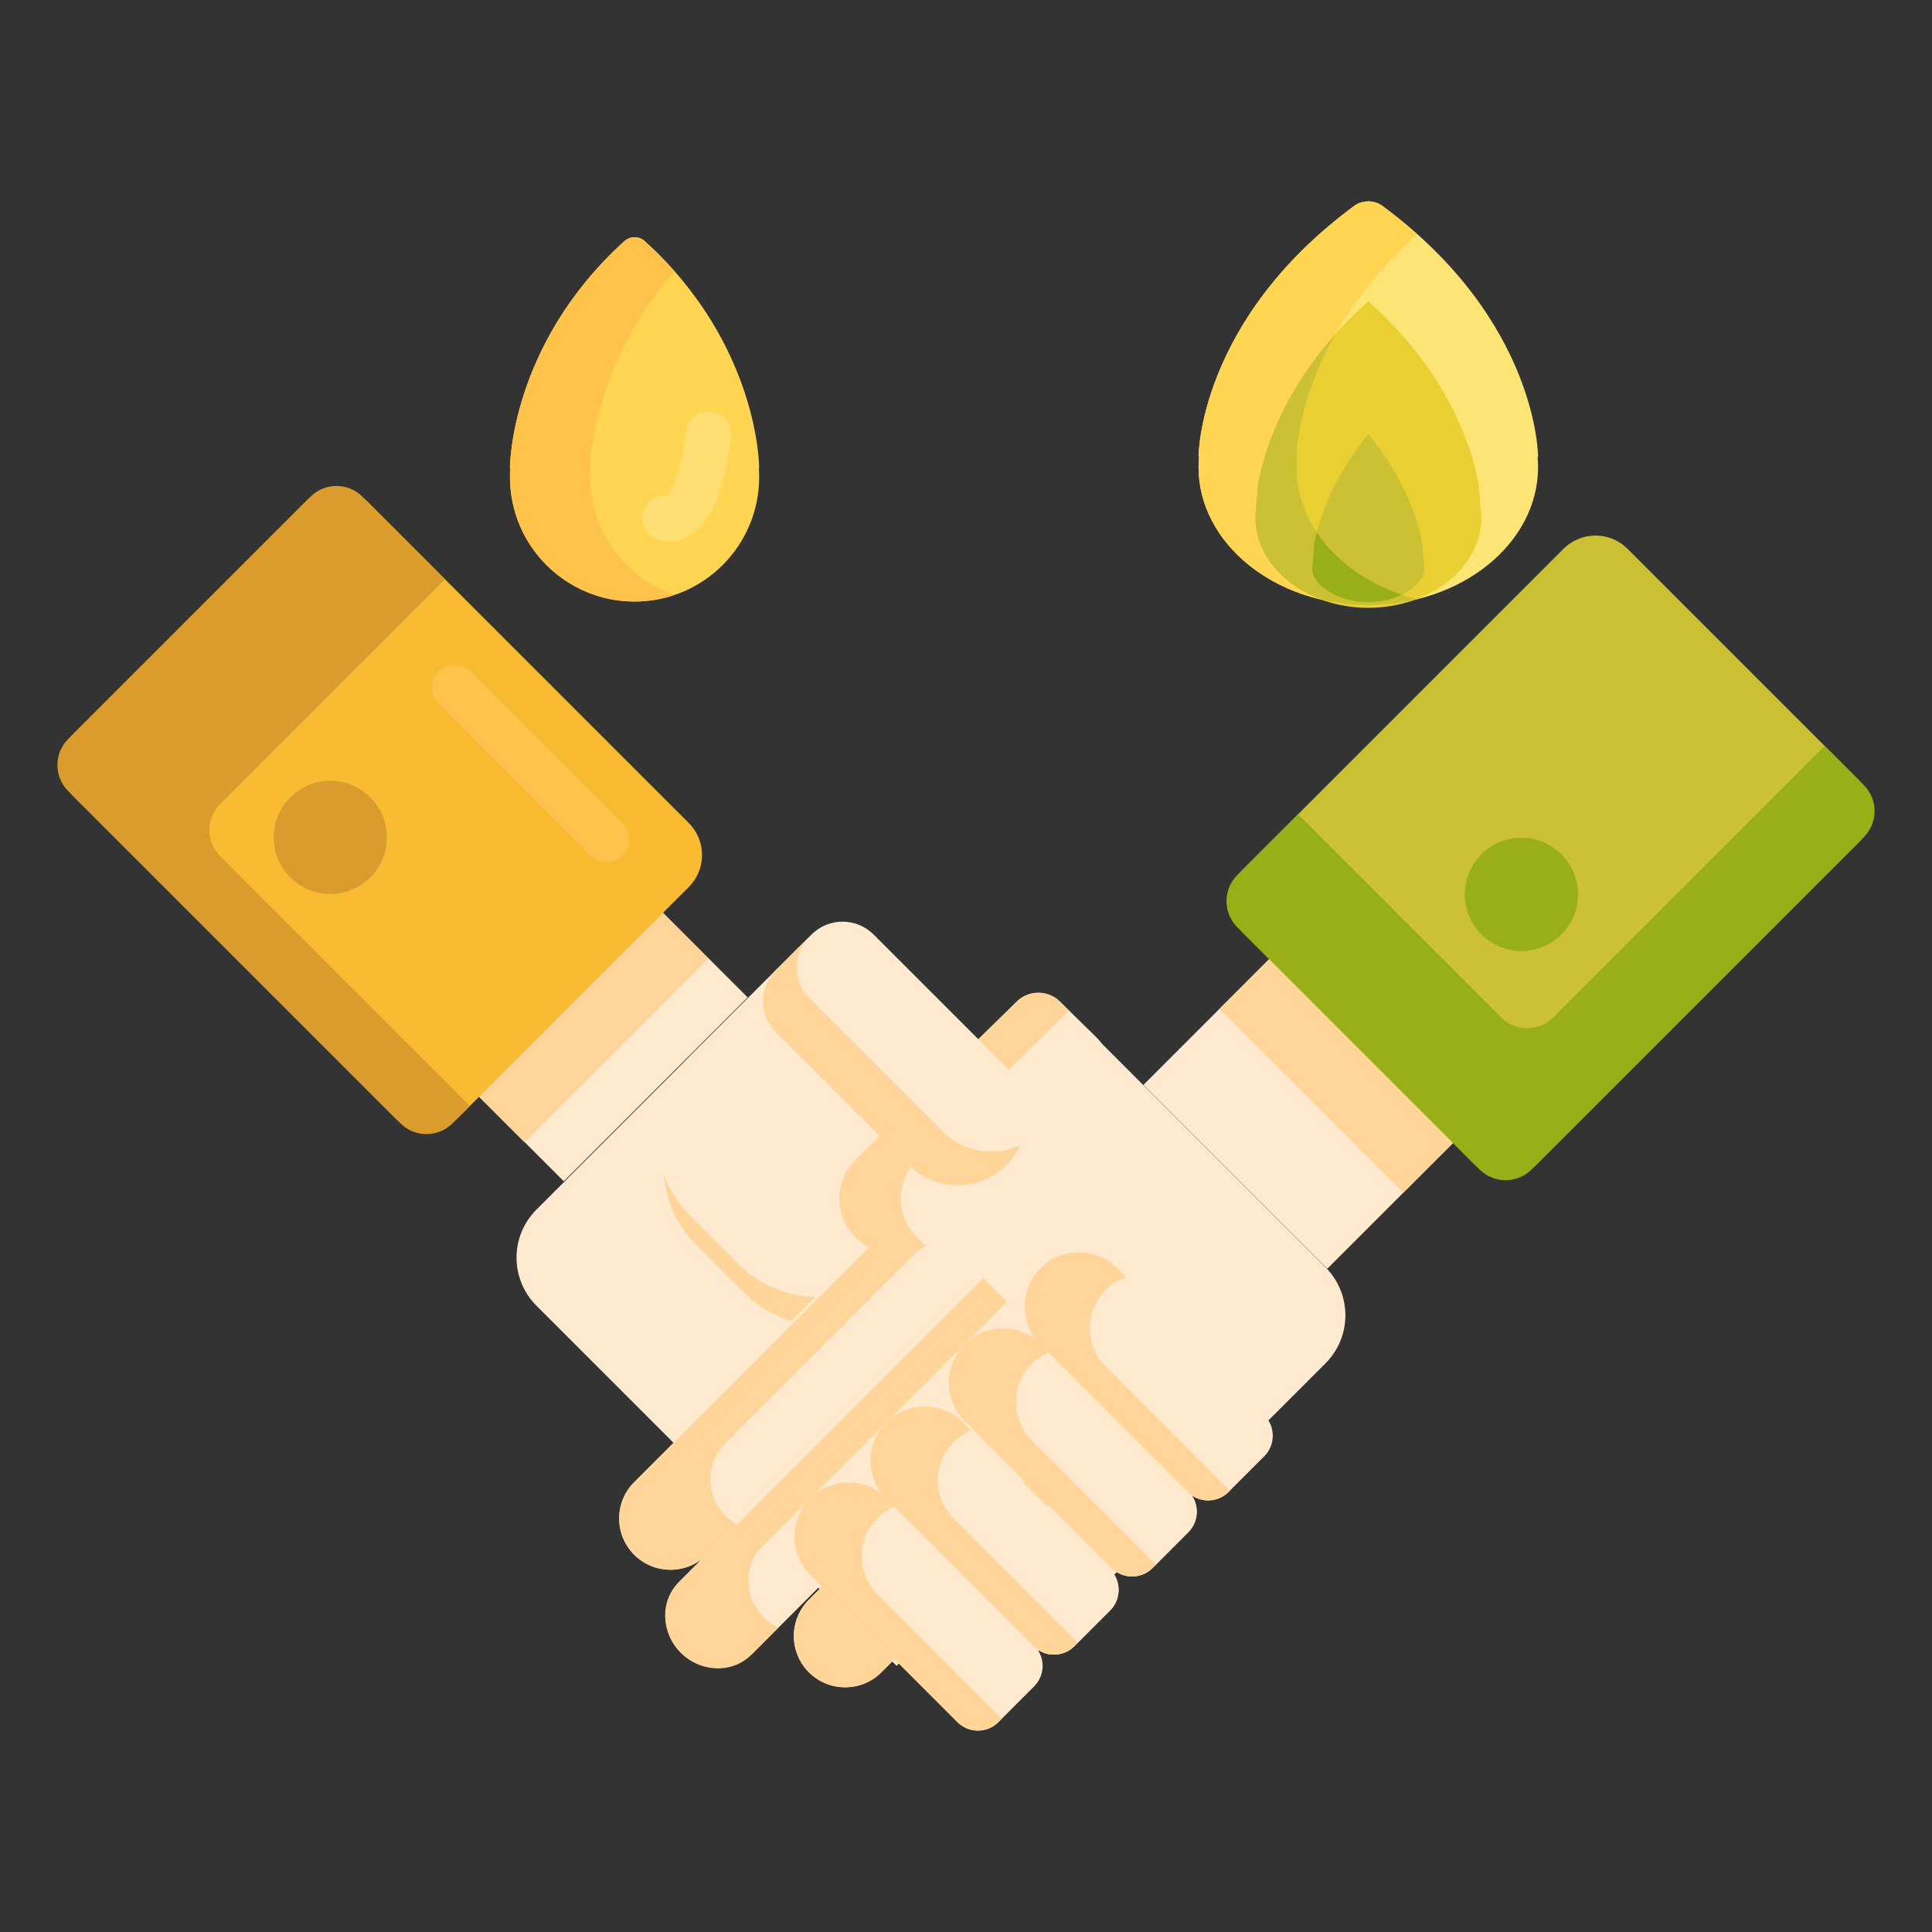 <?xml version="1.0" encoding="utf-8"?>
<!-- Generator: Adobe Illustrator 22.1.0, SVG Export Plug-In . SVG Version: 6.00 Build 0)  -->
<svg version="1.1" id="Layer_1" xmlns="http://www.w3.org/2000/svg" xmlns:xlink="http://www.w3.org/1999/xlink" x="0px" y="0px"
	 viewBox="0 0 512 512" style="enable-background:new 0 0 512 512;" xml:space="preserve">
<rect x="0" y="0" width="512" height="512" fill="#333333" stroke="none"/>
<style type="text/css">
	.st0{fill:#FFA730;}
	.st1{fill:#E58D23;}
	.st2{fill:#BF6C0D;}
	.st3{fill:#A56021;}
	.st4{fill:#FFD551;}
	.st5{fill:#FFF4C1;}
	.st6{fill:#FFC34C;}
	.st7{fill:#FFEA63;}
	.st8{fill:#FCE575;}
	.st9{fill:#FFB74B;}
	.st10{fill:#8C4C17;}
	.st11{fill:#F9BB32;}
	.st12{fill:#FF4B34;}
	.st13{fill:#FF9079;}
	.st14{fill:#FFDF74;}
	.st15{fill:#FF624B;}
	.st16{fill:#CCC033;}
	.st17{fill:#EACF32;}
	.st18{fill:#FFEACF;}
	.st19{fill:#99AF17;}
	.st20{fill:#FFD59A;}
	.st21{fill:#FCDA4F;}
	.st22{fill:#FCF9DE;}
	.st23{fill:#DB9C2E;}
</style>
<g>
	<g>
		<g>
			<path class="st8" d="M317.622,121.056c0,0-0.123-36.007,41.295-66.522c2.099-1.546,5.295-1.546,7.394,0
				c41.417,30.515,41.295,66.522,41.295,66.522l-0.134,0.008c0.079,0.888,0.134,1.782,0.134,2.686
				c0,20.202-20.144,36.579-44.992,36.579c-24.848,0-44.992-16.377-44.992-36.579c0-0.904,0.054-1.798,0.134-2.686L317.622,121.056z
				"/>
		</g>
	</g>
	<g>
		<g>
			<path class="st17" d="M362.614,161.082c-16.508,0-29.938-10.744-29.938-23.95c0-0.429,0.026-0.955,0.081-1.607l0.581-6.932
				c1.7-9.589,7.751-29.575,29.275-48.743c21.531,19.173,27.579,39.165,29.277,48.751l0.581,6.924
				c0.054,0.646,0.08,1.171,0.08,1.607C392.551,150.339,379.121,161.082,362.614,161.082z"/>
		</g>
	</g>
	<g>
		<g>
			<path class="st16" d="M362.614,159.577c-8.35,0-14.833-4.745-14.883-8.848c0.005-0.117,0.016-0.249,0.029-0.401l0.519-6.19
				c1.234-6.449,4.69-17.295,14.335-29.101c9.647,11.807,13.103,22.658,14.337,29.108l0.519,6.188
				c0.012,0.153,0.024,0.296,0.028,0.42C377.497,154.795,370.995,159.577,362.614,159.577z"/>
		</g>
	</g>
	<g>
		<g>
			<path class="st4" d="M343.619,123.75c0-0.904,0.055-1.798,0.134-2.686l-0.134-0.008c0,0-0.077-30.372,31.994-58.967
				c-2.848-2.539-5.923-5.066-9.301-7.555c-2.099-1.546-5.296-1.546-7.394,0c-41.418,30.515-41.295,66.522-41.295,66.522
				l0.134,0.008c-0.079,0.888-0.134,1.782-0.134,2.686c0,20.202,20.144,36.579,44.992,36.579c4.521,0,8.882-0.548,12.998-1.557
				C357.103,154.238,343.619,140.277,343.619,123.75z"/>
		</g>
	</g>
	<g>
		<g>
			<path class="st16" d="M375.505,158.745c-18.453-4.563-31.886-18.5-31.886-34.994c0-0.904,0.055-1.798,0.134-2.686l-0.134-0.008
				c0,0-0.035-14.339,10.345-32.588c-14.58,16.296-19.18,31.971-20.625,40.125l-0.581,6.932c-0.055,0.651-0.081,1.177-0.081,1.606
				c0,9.641,7.163,17.965,17.451,21.759c3.966,0.93,8.152,1.438,12.486,1.438c4.357,0,8.561-0.52,12.546-1.46
				C375.274,158.827,375.391,158.788,375.505,158.745z"/>
		</g>
	</g>
	<g>
		<g>
			<path class="st19" d="M371.542,157.589c-9.669-3.227-17.65-9.106-22.568-16.529c-0.284,1.108-0.516,2.144-0.695,3.078
				l-0.519,6.19c-0.012,0.152-0.023,0.285-0.029,0.401c0.05,4.103,6.534,8.848,14.883,8.848
				C366.003,159.577,369.073,158.788,371.542,157.589z"/>
		</g>
	</g>
	<g>
		<g>
			
				<rect x="119.583" y="231.832" transform="matrix(0.707 0.707 -0.707 0.707 232.615 -29.005)" class="st18" width="63.475" height="68.915"/>
		</g>
	</g>
	<g>
		<g>
			<path class="st18" d="M237.61,441.475l-95.453-95.453c-7.029-7.029-7.029-18.426,0-25.456l69.661-69.661l108.181,108.181
				L237.61,441.475z"/>
		</g>
	</g>
	<g>
		<g>
			<path class="st18" d="M255.238,376.948l38.95,38.95c3.007,3.007,3.007,7.883,0,10.89l-9.441,9.441
				c-3.007,3.007-7.883,3.007-10.89,0l-38.95-38.95c-5.614-5.614-5.614-14.717,0-20.332l0,0
				C240.521,371.333,249.624,371.333,255.238,376.948z"/>
		</g>
	</g>
	<g>
		<g>
			<path class="st18" d="M275.954,356.232l38.95,38.95c3.007,3.007,3.007,7.883,0,10.89l-9.441,9.441
				c-3.007,3.007-7.883,3.007-10.89,0l-38.95-38.95c-5.614-5.615-5.614-14.717,0-20.332h0
				C261.236,350.618,270.339,350.618,275.954,356.232z"/>
		</g>
	</g>
	<g>
		<g>
			
				<rect x="111.684" y="236.697" transform="matrix(0.707 -0.707 0.707 0.707 -141.829 179.815)" class="st20" width="68.915" height="48.827"/>
		</g>
	</g>
	<g>
		<g>
			<path class="st11" d="M104.533,296.106l-84.88-84.88c-4.686-4.686-4.686-12.284,0-16.971l61.031-61.031
				c4.686-4.686,12.284-4.686,16.971,0l84.88,84.88c4.686,4.686,4.686,12.284,0,16.971l-61.031,61.031
				C116.817,300.792,109.219,300.792,104.533,296.106z"/>
		</g>
	</g>
	<g>
		<g>
			<path class="st23" d="M58.352,226.908c-3.814-3.814-3.814-9.997,0-13.81l59.588-59.588l-21.866-21.866
				c-3.814-3.814-9.997-3.814-13.81,0l-64.191,64.191c-3.814,3.814-3.814,9.997,0,13.81l88.041,88.041
				c3.814,3.814,9.997,3.814,13.81,0l4.603-4.603L58.352,226.908z"/>
		</g>
	</g>
	<g>
		<g>
			<g>
				<path class="st20" d="M197.247,342.644l-12.696-12.696c-11.716-11.716-11.716-30.711,0-42.426l23.052-23.052l33.909,33.909
					c11.716,11.716,11.716,30.711,0,42.426l-1.838,1.838C227.958,354.36,208.963,354.36,197.247,342.644z"/>
			</g>
		</g>
	</g>
	<g>
		<g>
			<path class="st18" d="M195.619,334.922l-12.696-12.696c-11.716-11.716-11.716-30.711,0-42.426l23.052-23.052l33.909,33.909
				c11.716,11.716,11.716,30.711,0,42.426l-1.838,1.838C226.33,346.638,207.335,346.638,195.619,334.922z"/>
		</g>
	</g>
	<g>
		<g>
			<path class="st18" d="M233.595,443.171l65.696-65.696l-19.231-19.231l-65.696,65.696c-5.311,5.311-5.311,13.921,0,19.231l0,0
				C219.674,448.482,228.284,448.482,233.595,443.171z"/>
		</g>
	</g>
	<g>
		<g>
			<path class="st18" d="M180.422,418.753l80.073-80.073l19.231,19.231l-80.073,80.073c-5.311,5.311-13.921,5.311-19.231,0l0,0
				C175.112,432.673,175.112,424.063,180.422,418.753z"/>
		</g>
	</g>
	<g>
		<g>
			<path class="st18" d="M255.815,456.757l95.453-95.453c7.029-7.029,7.029-18.426,0-25.456l-63.663-63.663L179.425,380.367
				L255.815,456.757z"/>
		</g>
	</g>
	<g>
		<g>
			
				<rect x="318.009" y="254.986" transform="matrix(-0.707 0.707 -0.707 -0.707 801.723 246.803)" class="st18" width="63.475" height="68.915"/>
		</g>
	</g>
	<g>
		<g>
			
				<rect x="338.149" y="234.846" transform="matrix(-0.707 0.707 -0.707 -0.707 821.863 198.18)" class="st20" width="63.475" height="68.915"/>
		</g>
	</g>
	<g>
		<g>
			<path class="st16" d="M407.467,308.327l84.88-84.88c4.686-4.686,4.686-12.284,0-16.971l-61.031-61.031
				c-4.686-4.686-12.284-4.686-16.971,0l-84.88,84.88c-4.686,4.686-4.686,12.284,0,16.971l61.031,61.031
				C395.183,313.013,402.781,313.013,407.467,308.327z"/>
		</g>
	</g>
	<g>
		<g>
			<path class="st19" d="M411.641,269.627c-3.814,3.814-9.997,3.814-13.81,0l-53.833-53.833l-16.112,16.112
				c-3.814,3.814-3.814,9.997,0,13.81l64.191,64.191c3.814,3.814,9.997,3.814,13.81,0l88.041-88.041
				c3.814-3.814,3.814-9.997,0-13.81l-10.358-10.358L411.641,269.627z"/>
		</g>
	</g>
	<g>
		<g>
			<path class="st20" d="M243.953,420.154c-5.311,5.311-13.921,5.31-19.231,0c-1.156-1.156-2.045-2.474-2.698-3.874l-7.66,7.66
				c-5.311,5.311-5.311,13.921,0,19.231c5.311,5.311,13.921,5.311,19.231,0l65.696-65.697l-6.33-6.33L243.953,420.154z"/>
		</g>
	</g>
	<g>
		<g>
			<path class="st20" d="M201.885,409.949c-4.997,4.997-4.742,13.352,0.568,18.663c1.156,1.156,2.461,2.057,3.839,2.732
				l-7.208,7.208c-4.997,4.997-13.352,4.742-18.663-0.568c-5.311-5.311-5.565-13.666-0.568-18.663l80.642-80.642l6.33,6.33
				L201.885,409.949z"/>
		</g>
	</g>
	<g>
		<g>
			<path class="st18" d="M168.068,392.791l72.863-72.863l19.231,19.231l-72.863,72.863c-5.311,5.311-13.921,5.311-19.231,0h0
				C162.758,406.712,162.758,398.101,168.068,392.791z"/>
		</g>
	</g>
	<g>
		<g>
			<path class="st20" d="M192.236,382.433c-5.311,5.311-5.311,13.921,0,19.231c0.942,0.942,1.992,1.708,3.105,2.316l-8.041,8.041
				c-5.311,5.311-13.921,5.311-19.231,0c-5.311-5.311-5.311-13.921,0-19.231l72.863-72.863l6.905,6.905L192.236,382.433z"/>
		</g>
	</g>
	<g>
		<g>
			<path class="st18" d="M248.1,328.068l42.635-41.817c3.144-3.084,3.144-8.083,0-11.167l-9.871-9.681
				c-3.144-3.084-8.242-3.084-11.386,0l-42.635,41.817c-5.87,5.757-5.87,15.091,0,20.848h0
				C232.714,333.825,242.231,333.825,248.1,328.068z"/>
		</g>
	</g>
	<g>
		<g>
			<path class="st20" d="M243.12,328.068L243.12,328.068c-5.87-5.757-5.87-15.091,0-20.848l40.19-39.419l-2.445-2.398
				c-3.144-3.084-8.242-3.084-11.386,0l-42.635,41.817c-5.87,5.757-5.87,15.091,0,20.848l0,0c5.098,5,12.945,5.651,18.766,1.966
				C244.729,329.476,243.891,328.825,243.12,328.068z"/>
		</g>
	</g>
	<g>
		<g>
			<path class="st18" d="M296.094,336.092l38.95,38.95c3.007,3.007,3.007,7.883,0,10.89l-9.441,9.441
				c-3.007,3.007-7.883,3.007-10.89,0l-38.95-38.95c-5.614-5.614-5.614-14.717,0-20.332l0,0
				C281.376,330.478,290.479,330.478,296.094,336.092z"/>
		</g>
	</g>
	<g>
		<g>
			<path class="st18" d="M235.098,397.088l38.95,38.95c3.007,3.007,3.007,7.883,0,10.89l-9.441,9.441
				c-3.007,3.007-7.883,3.007-10.89,0l-38.95-38.95c-5.614-5.614-5.614-14.717,0-20.332l0,0
				C220.381,391.473,229.484,391.473,235.098,397.088z"/>
		</g>
	</g>
	<g>
		<g>
			<path class="st18" d="M255.238,376.948l38.95,38.95c3.007,3.007,3.007,7.883,0,10.89l-9.441,9.441
				c-3.007,3.007-7.883,3.007-10.89,0l-38.95-38.95c-5.614-5.614-5.614-14.717,0-20.332l0,0
				C240.521,371.333,249.624,371.333,255.238,376.948z"/>
		</g>
	</g>
	<g>
		<g>
			<path class="st18" d="M275.954,356.232l38.95,38.95c3.007,3.007,3.007,7.883,0,10.89l-9.441,9.441
				c-3.007,3.007-7.883,3.007-10.89,0l-38.95-38.95c-5.614-5.615-5.614-14.717,0-20.332h0
				C261.236,350.618,270.339,350.618,275.954,356.232z"/>
		</g>
	</g>
	<g>
		<g>
			<path class="st20" d="M293.025,362.179c-5.615-5.615-5.615-14.717,0-20.332c1.583-1.583,3.448-2.703,5.43-3.394l-2.361-2.361
				c-5.615-5.615-14.717-5.615-20.332,0c-5.614,5.614-5.614,14.717,0,20.332l38.95,38.95c3.007,3.007,7.883,3.007,10.89,0
				l0.309-0.309L293.025,362.179z"/>
		</g>
	</g>
	<g>
		<g>
			<path class="st20" d="M232.605,422.599c-5.615-5.615-5.615-14.717,0-20.332c1.358-1.358,2.923-2.38,4.591-3.082l-2.097-2.097
				c-5.615-5.615-14.717-5.615-20.332,0c-5.614,5.614-5.614,14.717,0,20.332l38.95,38.95c3.007,3.007,7.883,3.007,10.89,0
				l0.884-0.885L232.605,422.599z"/>
		</g>
	</g>
	<g>
		<g>
			<path class="st20" d="M252.745,402.459c-5.615-5.615-5.615-14.717,0-20.332c1.358-1.358,2.923-2.38,4.591-3.082l-2.097-2.097
				c-5.615-5.615-14.717-5.615-20.332,0c-5.614,5.614-5.614,14.717,0,20.332l38.95,38.95c3.007,3.007,7.883,3.007,10.89,0
				l0.885-0.884L252.745,402.459z"/>
		</g>
	</g>
	<g>
		<g>
			<path class="st20" d="M273.46,381.743c-5.615-5.615-5.615-14.717,0-20.332c1.358-1.358,2.923-2.38,4.591-3.082l-2.097-2.097
				c-5.615-5.615-14.717-5.615-20.332,0c-5.614,5.615-5.614,14.717,0,20.332l38.95,38.95c3.007,3.007,7.883,3.007,10.89,0
				l0.884-0.884L273.46,381.743z"/>
		</g>
	</g>
	<g>
		<g>
			<path class="st18" d="M240.831,308.775l-35.211-35.211c-4.545-4.545-4.545-11.915,0-16.46l9.441-9.441
				c4.545-4.545,11.915-4.545,16.46,0l35.211,35.211c7.152,7.152,7.152,18.749,0,25.901l0,0
				C259.58,315.927,247.984,315.927,240.831,308.775z"/>
		</g>
	</g>
	<g>
		<g>
			<path class="st20" d="M249.783,299.823l-35.212-35.211c-4.545-4.545-4.545-11.915,0-16.46l-8.952,8.952
				c-4.545,4.545-4.545,11.915,0,16.46l35.212,35.211c7.152,7.152,18.749,7.152,25.901,0c1.576-1.576,2.783-3.375,3.665-5.287
				C263.63,306.608,255.36,305.4,249.783,299.823z"/>
		</g>
	</g>
	<g>
		<g>
			<g>
				<path class="st4" d="M135.146,123.962c0,0-0.09-32.504,30.307-60.05c1.541-1.396,3.886-1.396,5.427,0
					c30.397,27.546,30.307,60.05,30.307,60.05l-0.098,0.007c0.058,0.802,0.098,1.608,0.098,2.425
					c0,18.237-14.784,33.021-33.02,33.021c-18.237,0-33.021-14.784-33.021-33.021c0-0.816,0.04-1.623,0.098-2.425L135.146,123.962z"
					/>
			</g>
		</g>
	</g>
	<g>
		<g>
			<path class="st6" d="M156.403,126.393c0-0.816,0.04-1.623,0.098-2.425l-0.098-0.007c0,0-0.069-26.578,22.392-52.034
				c-2.378-2.695-5.004-5.378-7.915-8.016c-1.54-1.396-3.886-1.396-5.427,0c-30.397,27.546-30.307,60.05-30.307,60.05l0.098,0.007
				c-0.058,0.802-0.098,1.608-0.098,2.425c0,18.237,14.784,33.021,33.02,33.021c3.72,0,7.292-0.624,10.628-1.758
				C165.775,153.23,156.403,140.91,156.403,126.393z"/>
		</g>
	</g>
	<g>
		<g>
			<circle class="st23" cx="87.529" cy="221.921" r="15"/>
		</g>
	</g>
	<g>
		<g>
			<circle class="st19" cx="403.197" cy="237.019" r="15"/>
		</g>
	</g>
	<g>
		<g>
			<path class="st6" d="M160.708,228.408c-1.536,0-3.071-0.586-4.243-1.758l-40.182-40.182c-2.343-2.343-2.343-6.142,0-8.484
				c2.343-2.344,6.143-2.344,8.485,0l40.182,40.182c2.343,2.343,2.343,6.142,0,8.484
				C163.78,227.822,162.244,228.408,160.708,228.408z"/>
		</g>
	</g>
	<g>
		<g>
			<path class="st14" d="M177.292,143.474c-1.313,0-2.483-0.263-3.388-0.65c-3.046-1.305-4.458-4.832-3.153-7.878
				c1.061-2.474,3.587-3.875,6.131-3.607c0.89-0.963,3.431-4.705,4.931-17.025c0.4-3.29,3.383-5.639,6.681-5.231
				c3.289,0.4,5.631,3.392,5.231,6.681c-1.747,14.353-5.4,22.944-11.169,26.267C180.734,143.077,178.905,143.474,177.292,143.474z
				 M178.622,131.789c0.002,0.001,0.005,0.002,0.007,0.003C178.626,131.791,178.624,131.79,178.622,131.789z"/>
		</g>
	</g>
</g>
</svg>
